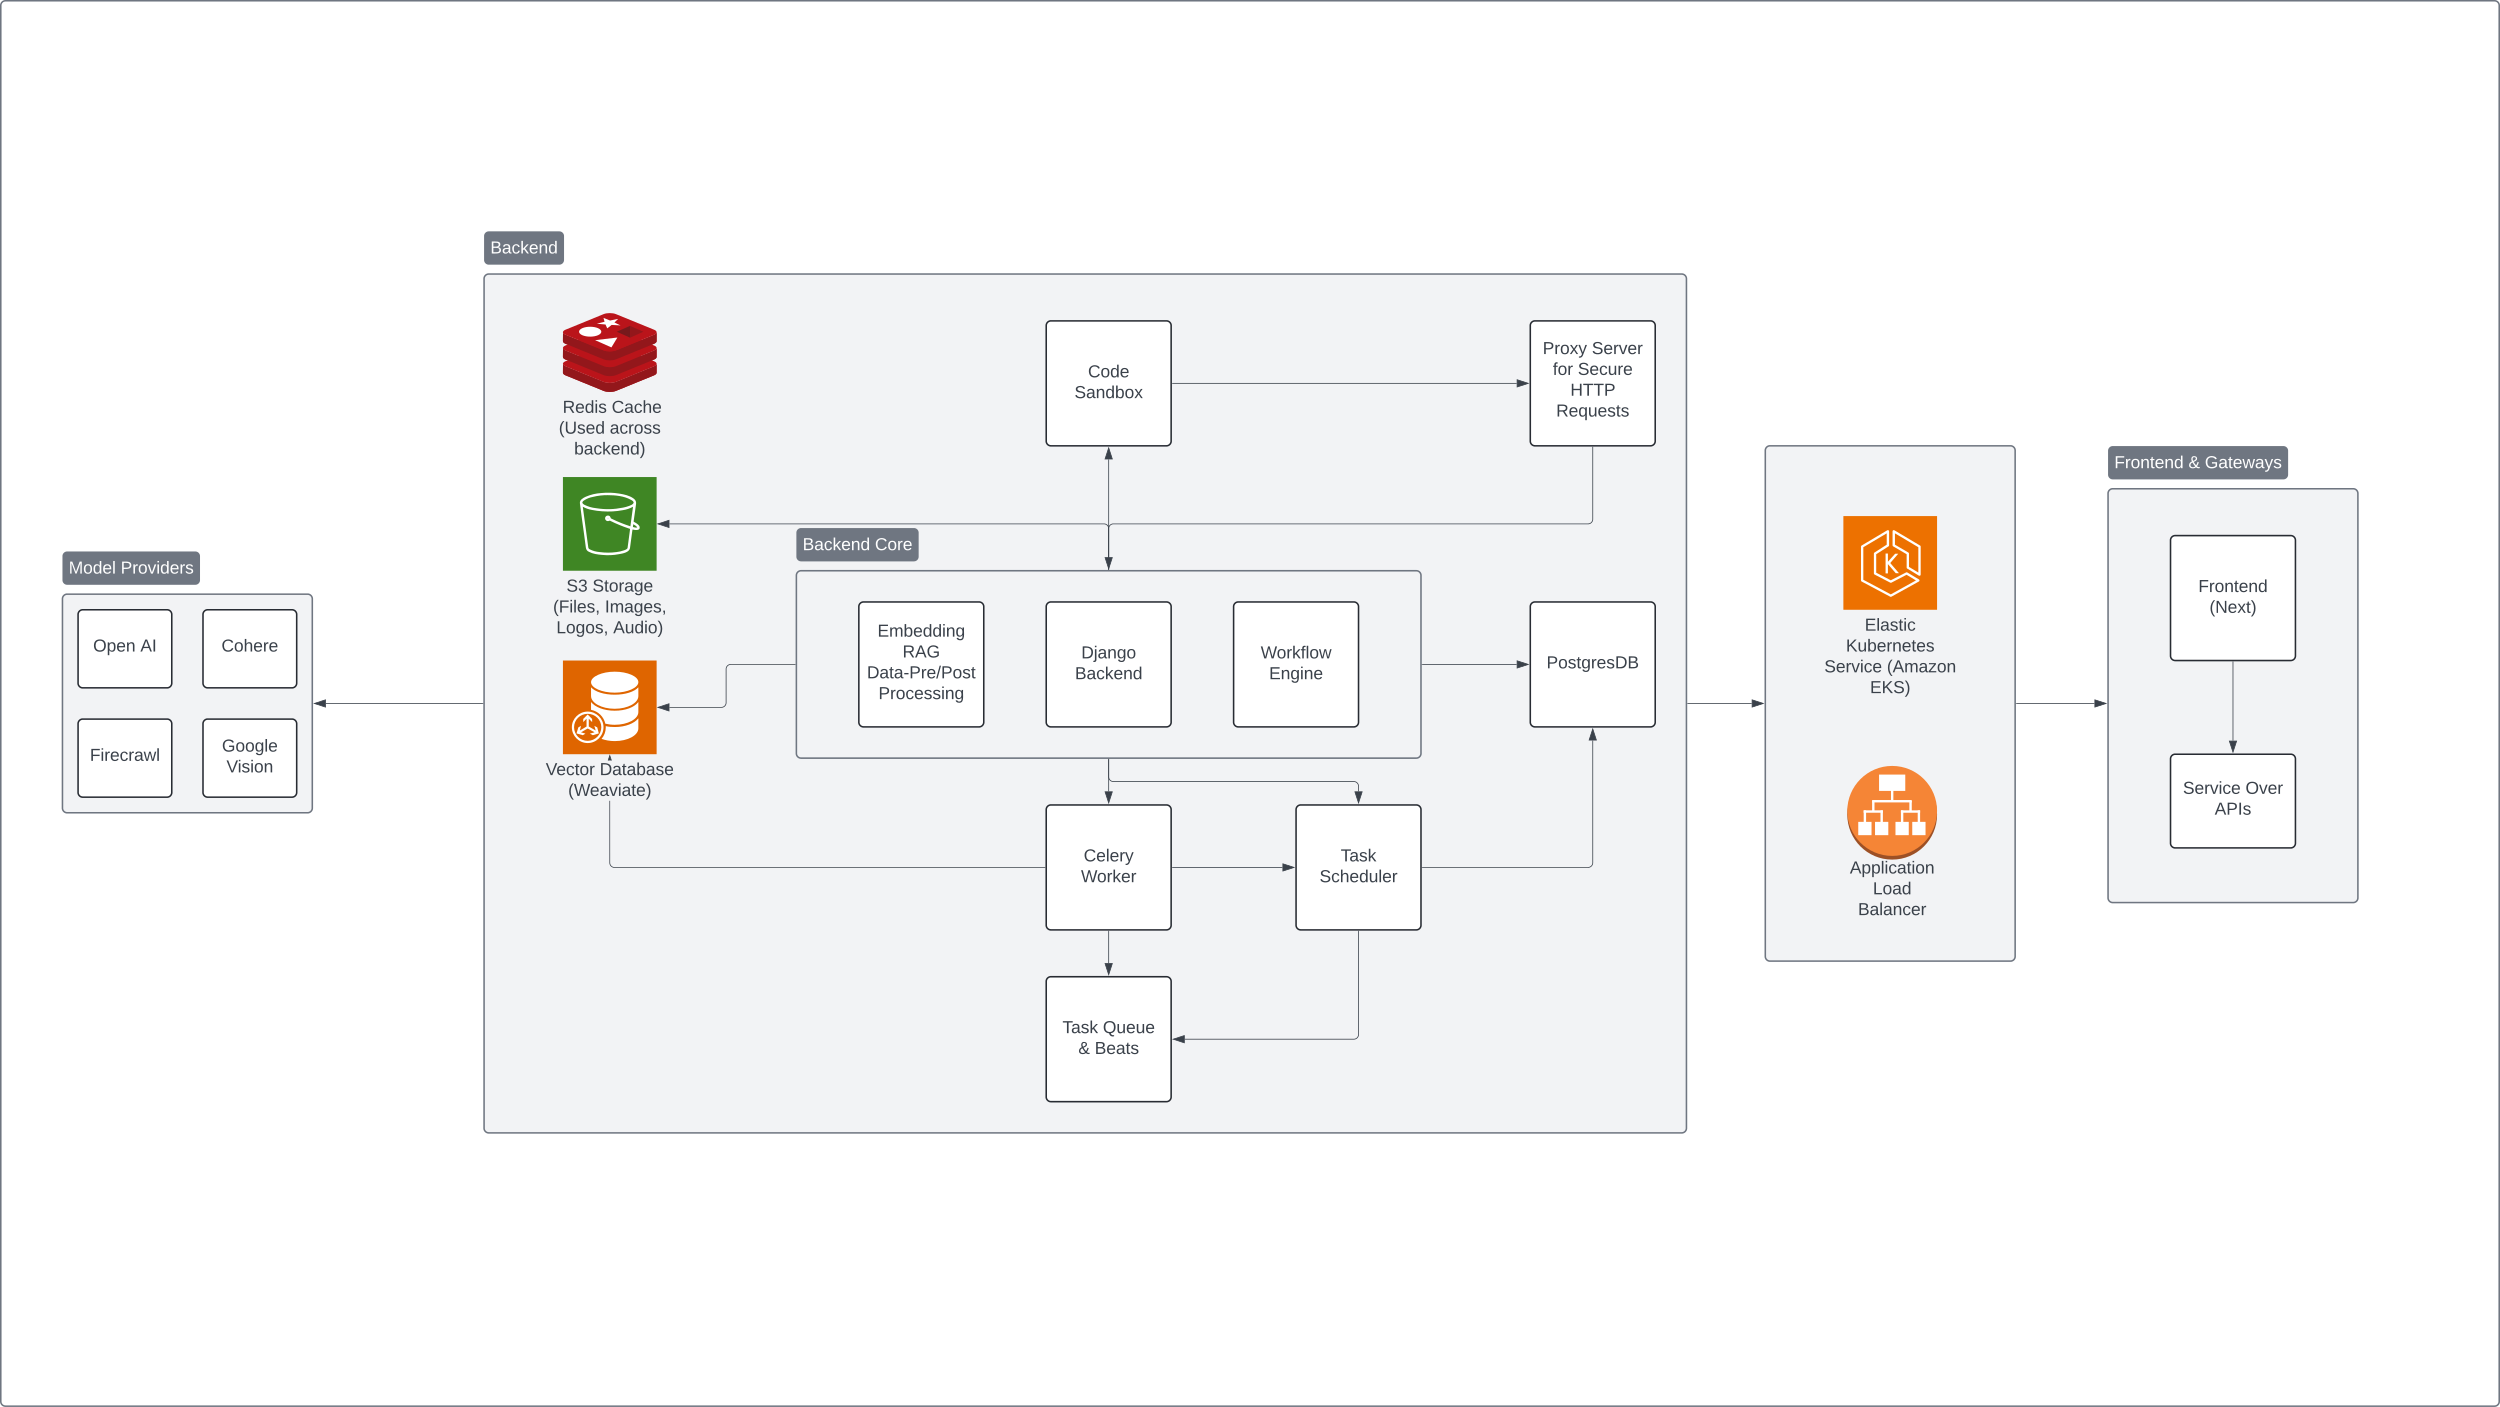 <svg xmlns="http://www.w3.org/2000/svg" xmlns:xlink="http://www.w3.org/1999/xlink" xmlns:lucid="lucid" width="3202" height="1802"><g transform="translate(1861 1536)" lucid:page-tab-id="0_0"><path d="M-1860-1529a6 6 0 0 1 6-6h3188a6 6 0 0 1 6 6V259a6 6 0 0 1-6 6h-3188a6 6 0 0 1-6-6z" stroke="#6f7681" stroke-width="2" fill-opacity="0"/><path d="M-1241-1179a6 6 0 0 1 6-6H293a6 6 0 0 1 6 6V-91a6 6 0 0 1-6 6h-1528a6 6 0 0 1-6-6z" stroke="#6f7681" stroke-width="2" fill="#f2f3f5"/><path d="M-1241-1233.67a6 6 0 0 1 6-6h90.42a6 6 0 0 1 6 6v30.67a6 6 0 0 1-6 6H-1235a6 6 0 0 1-6-6z" fill="#6f7681"/><use xlink:href="#a" transform="matrix(1,0,0,1,-1233,-1229.267) translate(0 17.944)"/><path d="M839-904a6 6 0 0 1 6-6h308a6 6 0 0 1 6 6v518a6 6 0 0 1-6 6H845a6 6 0 0 1-6-6z" stroke="#6f7681" stroke-width="2" fill="#f2f3f5"/><path d="M839-958.67a6 6 0 0 1 6-6h218.63a6 6 0 0 1 6 6V-928a6 6 0 0 1-6 6H845a6 6 0 0 1-6-6z" fill="#6f7681"/><use xlink:href="#b" transform="matrix(1,0,0,1,847,-954.267) translate(0 17.944)"/><use xlink:href="#c" transform="matrix(1,0,0,1,847,-954.267) translate(94.938 17.944)"/><use xlink:href="#d" transform="matrix(1,0,0,1,847,-954.267) translate(115.926 17.944)"/><path d="M-1781-769a6 6 0 0 1 6-6h308a6 6 0 0 1 6 6v268a6 6 0 0 1-6 6h-308a6 6 0 0 1-6-6z" stroke="#6f7681" stroke-width="2" fill="#f2f3f5"/><path d="M-1781-823.67a6 6 0 0 1 6-6h164.18a6 6 0 0 1 6 6V-793a6 6 0 0 1-6 6H-1775a6 6 0 0 1-6-6z" fill="#6f7681"/><use xlink:href="#e" transform="matrix(1,0,0,1,-1773,-819.267) translate(0 17.944)"/><use xlink:href="#f" transform="matrix(1,0,0,1,-1773,-819.267) translate(66.543 17.944)"/><path d="M-841-799a6 6 0 0 1 6-6h788a6 6 0 0 1 6 6v228a6 6 0 0 1-6 6h-788a6 6 0 0 1-6-6z" stroke="#6f7681" stroke-width="2" fill-opacity="0"/><path d="M-841-853.67a6 6 0 0 1 6-6h144.62a6 6 0 0 1 6 6V-823a6 6 0 0 1-6 6H-835a6 6 0 0 1-6-6z" fill="#6f7681"/><use xlink:href="#g" transform="matrix(1,0,0,1,-833,-849.267) translate(0 17.944)"/><use xlink:href="#h" transform="matrix(1,0,0,1,-833,-849.267) translate(92.593 17.944)"/><path d="M400-959a6 6 0 0 1 6-6h308a6 6 0 0 1 6 6v648a6 6 0 0 1-6 6H406a6 6 0 0 1-6-6z" stroke="#6f7681" stroke-width="2" fill="#f2f3f5"/><path d="M-521-759a6 6 0 0 1 6-6h148a6 6 0 0 1 6 6v148a6 6 0 0 1-6 6h-148a6 6 0 0 1-6-6z" stroke="#282c33" stroke-width="2" fill="#fff"/><use xlink:href="#i" transform="matrix(1,0,0,1,-509,-753) translate(32.877 60.278)"/><use xlink:href="#j" transform="matrix(1,0,0,1,-509,-753) translate(24.79 86.944)"/><path d="M-521-499a6 6 0 0 1 6-6h148a6 6 0 0 1 6 6v148a6 6 0 0 1-6 6h-148a6 6 0 0 1-6-6z" stroke="#282c33" stroke-width="2" fill="#fff"/><use xlink:href="#k" transform="matrix(1,0,0,1,-509,-493) translate(35.994 60.278)"/><use xlink:href="#l" transform="matrix(1,0,0,1,-509,-493) translate(32.506 86.944)"/><path d="M99-759a6 6 0 0 1 6-6h148a6 6 0 0 1 6 6v148a6 6 0 0 1-6 6H105a6 6 0 0 1-6-6z" stroke="#282c33" stroke-width="2" fill="#fff"/><use xlink:href="#m" transform="matrix(1,0,0,1,111,-753) translate(8.802 73.028)"/><path d="M-359.5-425h141.12" stroke="#3a414a" fill="none"/><path d="M-359.5-424.52h-.5v-.96h.5z" stroke="#3a414a" stroke-width=".05" fill="#3a414a"/><path d="M-203.62-425l-14.26 4.63v-9.26z" stroke="#3a414a" fill="#3a414a"/><path d="M-39.5-425H173a6 6 0 0 0 6-6v-156.62" stroke="#3a414a" fill="none"/><path d="M-39.5-424.52h-.5v-.96h.5z" stroke="#3a414a" stroke-width=".05" fill="#3a414a"/><path d="M179-602.38l4.63 14.26h-9.26z" stroke="#3a414a" fill="#3a414a"/><path d="M-441-343.5v41.12" stroke="#3a414a" fill="none"/><path d="M-440.52-343.5h-.96v-.5h.96z" stroke="#3a414a" stroke-width=".05" fill="#3a414a"/><path d="M-441-287.62l-4.63-14.26h9.26z" stroke="#3a414a" fill="#3a414a"/><path d="M-521-279a6 6 0 0 1 6-6h148a6 6 0 0 1 6 6v148a6 6 0 0 1-6 6h-148a6 6 0 0 1-6-6z" stroke="#282c33" stroke-width="2" fill="#fff"/><use xlink:href="#n" transform="matrix(1,0,0,1,-509,-273) translate(8.772 60.278)"/><use xlink:href="#o" transform="matrix(1,0,0,1,-509,-273) translate(60.562 60.278)"/><use xlink:href="#p" transform="matrix(1,0,0,1,-509,-273) translate(29.111 86.944)"/><use xlink:href="#q" transform="matrix(1,0,0,1,-509,-273) translate(50.099 86.944)"/><path d="M-521-1119a6 6 0 0 1 6-6h148a6 6 0 0 1 6 6v148a6 6 0 0 1-6 6h-148a6 6 0 0 1-6-6z" stroke="#282c33" stroke-width="2" fill="#fff"/><use xlink:href="#r" transform="matrix(1,0,0,1,-509,-1113) translate(41.488 60.278)"/><use xlink:href="#s" transform="matrix(1,0,0,1,-509,-1113) translate(24.173 86.944)"/><path d="M-359.5-1045H81.62" stroke="#3a414a" fill="none"/><path d="M-359.5-1044.53h-.5v-.94h.5z" stroke="#3a414a" stroke-width=".05" fill="#3a414a"/><path d="M96.38-1045l-14.26 4.63v-9.27z" stroke="#3a414a" fill="#3a414a"/><path d="M99-1119a6 6 0 0 1 6-6h148a6 6 0 0 1 6 6v148a6 6 0 0 1-6 6H105a6 6 0 0 1-6-6z" stroke="#282c33" stroke-width="2" fill="#fff"/><use xlink:href="#t" transform="matrix(1,0,0,1,111,-1113) translate(3.895 30.528)"/><use xlink:href="#u" transform="matrix(1,0,0,1,111,-1113) translate(66.796 30.528)"/><use xlink:href="#v" transform="matrix(1,0,0,1,111,-1113) translate(16.827 57.194)"/><use xlink:href="#w" transform="matrix(1,0,0,1,111,-1113) translate(48.864 57.194)"/><use xlink:href="#x" transform="matrix(1,0,0,1,111,-1113) translate(39.296 83.861)"/><use xlink:href="#y" transform="matrix(1,0,0,1,111,-1113) translate(21.117 110.528)"/><path d="M919-844a6 6 0 0 1 6-6h148a6 6 0 0 1 6 6v148a6 6 0 0 1-6 6H925a6 6 0 0 1-6-6z" stroke="#282c33" stroke-width="2" fill="#fff"/><use xlink:href="#z" transform="matrix(1,0,0,1,931,-838) translate(23.617 60.278)"/><use xlink:href="#A" transform="matrix(1,0,0,1,931,-838) translate(37.846 86.944)"/><path d="M-1242.5-635h-201.12" stroke="#3a414a" fill="none"/><path d="M-1242-634.52h-.5v-.96h.5z" stroke="#3a414a" stroke-width=".05" fill="#3a414a"/><path d="M-1458.38-635l14.26-4.63v9.26z" stroke="#3a414a" fill="#3a414a"/><path d="M-1761-749a6 6 0 0 1 6-6h108a6 6 0 0 1 6 6v88a6 6 0 0 1-6 6h-108a6 6 0 0 1-6-6z" stroke="#282c33" stroke-width="2" fill="#fff"/><use xlink:href="#B" transform="matrix(1,0,0,1,-1749,-743) translate(7.259 41.528)"/><use xlink:href="#C" transform="matrix(1,0,0,1,-1749,-743) translate(67.753 41.528)"/><path d="M-1601-749a6 6 0 0 1 6-6h108a6 6 0 0 1 6 6v88a6 6 0 0 1-6 6h-108a6 6 0 0 1-6-6z" stroke="#282c33" stroke-width="2" fill="#fff"/><use xlink:href="#D" transform="matrix(1,0,0,1,-1589,-743) translate(11.642 41.528)"/><path d="M-1761-609a6 6 0 0 1 6-6h108a6 6 0 0 1 6 6v88a6 6 0 0 1-6 6h-108a6 6 0 0 1-6-6z" stroke="#282c33" stroke-width="2" fill="#fff"/><use xlink:href="#E" transform="matrix(1,0,0,1,-1749,-603) translate(3.123 41.528)"/><path d="M-1601-609a6 6 0 0 1 6-6h108a6 6 0 0 1 6 6v88a6 6 0 0 1-6 6h-108a6 6 0 0 1-6-6z" stroke="#282c33" stroke-width="2" fill="#fff"/><use xlink:href="#F" transform="matrix(1,0,0,1,-1589,-603) translate(12.228 29.653)"/><use xlink:href="#G" transform="matrix(1,0,0,1,-1589,-603) translate(18.031 56.319)"/><path d="M999-688.5v101.12" stroke="#3a414a" fill="none"/><path d="M999.48-688.5h-.96v-.5h.96z" stroke="#3a414a" stroke-width=".05" fill="#3a414a"/><path d="M999-572.62l-4.63-14.26h9.26z" stroke="#3a414a" fill="#3a414a"/><path d="M919-564a6 6 0 0 1 6-6h148a6 6 0 0 1 6 6v108a6 6 0 0 1-6 6H925a6 6 0 0 1-6-6z" stroke="#282c33" stroke-width="2" fill="#fff"/><use xlink:href="#H" transform="matrix(1,0,0,1,931,-558) translate(3.895 38.778)"/><use xlink:href="#I" transform="matrix(1,0,0,1,931,-558) translate(84.019 38.778)"/><use xlink:href="#J" transform="matrix(1,0,0,1,931,-558) translate(44.543 65.444)"/><path d="M-39.5-685H81.62" stroke="#3a414a" fill="none"/><path d="M-39.5-684.52h-.5v-.96h.5z" stroke="#3a414a" stroke-width=".05" fill="#3a414a"/><path d="M96.38-685l-14.26 4.63v-9.26z" stroke="#3a414a" fill="#3a414a"/><path d="M-441-806.5v-141.12" stroke="#3a414a" fill="none"/><path d="M-440.52-806h-.96v-.5h.96z" stroke="#3a414a" stroke-width=".05" fill="#3a414a"/><path d="M-441-962.38l4.63 14.26h-9.26z" stroke="#3a414a" fill="#3a414a"/><path d="M-441-806.5V-859a6 6 0 0 0-6-6h-556.62" stroke="#3a414a" fill="none"/><path d="M-440.52-806h-.96v-.5h.96z" stroke="#3a414a" stroke-width=".05" fill="#3a414a"/><path d="M-1018.38-865l14.26-4.63v9.26z" stroke="#3a414a" fill="#3a414a"/><path d="M179-963.5v92.5a6 6 0 0 1-6 6h-608a6 6 0 0 0-6 6v36.62" stroke="#3a414a" fill="none"/><path d="M179.47-963.5h-.94v-.5h.94z" stroke="#3a414a" stroke-width=".05" fill="#3a414a"/><path d="M-441-807.62l-4.63-14.26h9.26z" stroke="#3a414a" fill="#3a414a"/><path d="M-441-563.5v41.12" stroke="#3a414a" fill="none"/><path d="M-440.52-563.5h-.96v-.5h.96z" stroke="#3a414a" stroke-width=".05" fill="#3a414a"/><path d="M-441-507.62l-4.63-14.26h9.26z" stroke="#3a414a" fill="#3a414a"/><path d="M-761-759a6 6 0 0 1 6-6h148a6 6 0 0 1 6 6v148a6 6 0 0 1-6 6h-148a6 6 0 0 1-6-6z" stroke="#282c33" stroke-width="2" fill="#fff"/><use xlink:href="#K" transform="matrix(1,0,0,1,-749,-753) translate(11.889 32.444)"/><use xlink:href="#L" transform="matrix(1,0,0,1,-749,-753) translate(43.957 59.111)"/><use xlink:href="#M" transform="matrix(1,0,0,1,-749,-753) translate(-1.66 85.778)"/><use xlink:href="#N" transform="matrix(1,0,0,1,-749,-753) translate(13.123 112.444)"/><path d="M-281-759a6 6 0 0 1 6-6h148a6 6 0 0 1 6 6v148a6 6 0 0 1-6 6h-148a6 6 0 0 1-6-6z" stroke="#282c33" stroke-width="2" fill="#fff"/><use xlink:href="#O" transform="matrix(1,0,0,1,-269,-753) translate(22.66 60.278)"/><use xlink:href="#P" transform="matrix(1,0,0,1,-269,-753) translate(33.463 86.944)"/><path d="M-201-499a6 6 0 0 1 6-6h148a6 6 0 0 1 6 6v148a6 6 0 0 1-6 6h-148a6 6 0 0 1-6-6z" stroke="#282c33" stroke-width="2" fill="#fff"/><use xlink:href="#Q" transform="matrix(1,0,0,1,-189,-493) translate(45.191 60.278)"/><use xlink:href="#R" transform="matrix(1,0,0,1,-189,-493) translate(18.062 86.944)"/><path d="M-441-563.5v22.5a6 6 0 0 0 6 6h308a6 6 0 0 1 6 6v6.62" stroke="#3a414a" fill="none"/><path d="M-440.52-563.5h-.96v-.5h.96z" stroke="#3a414a" stroke-width=".05" fill="#3a414a"/><path d="M-121-507.62l-4.64-14.26h9.28z" stroke="#3a414a" fill="#3a414a"/><path d="M-121-343.5V-211a6 6 0 0 1-6 6h-216.62" stroke="#3a414a" fill="none"/><path d="M-120.53-343.5h-.94v-.5h.94z" stroke="#3a414a" stroke-width=".05" fill="#3a414a"/><path d="M-358.38-205l14.26-4.63v9.26z" stroke="#3a414a" fill="#3a414a"/><path d="M500-875h120v120H500v-120z" stroke="#000" stroke-opacity="0" fill="#ed7100"/><path d="M570.26-826.75l-10.24 11.87 11.16 13h-4.13l-10.02-11.63v11.95h-2.98V-827h2.98v10.5l9.25-10.25h3.98zm25.76 24.1l-12-7.27v-17.1c0-.5-.3-1.02-.77-1.27l-17.2-10.07v-14.53l29.97 17.77v32.47zm2.22-34.6l-32.95-19.58c-.47-.25-1.08-.25-1.54 0-.46.26-.76.77-.76 1.37v17.94c0 .5.3 1.03.76 1.28l17.28 10.08v17.1c0 .6.23 1.02.7 1.27l14.97 9.07c.24.1.54.17.77.17.3 0 .54-.08.77-.17.45-.26.76-.77.76-1.28V-836c0-.6-.3-1.03-.76-1.28zm-37.54 62.53l-35.16-18.7v-41.7l29.97-17.78v14.53l-15.74 10.08c-.46.26-.7.78-.7 1.3v25.45c0 .6.32 1.1.78 1.37L560-789.76c.45.26.9.26 1.37.1l19.56-10.18 12 7.26-32.26 17.86zm36.08-19.14l-14.98-8.97c-.46-.26-1-.26-1.45 0l-19.65 10.08-18.65-9.74v-23.66l15.83-10.08c.38-.25.68-.77.68-1.28v-17.94c0-.6-.3-1.1-.76-1.37-.46-.25-1.07-.25-1.53 0l-32.95 19.57c-.45.25-.76.68-.76 1.28v43.4c0 .6.3 1.1.76 1.37l36.7 19.47c.23.1.45.17.68.17.23 0 .54-.1.77-.17l35.24-19.48c.46-.27.77-.78.77-1.3.08-.6-.23-1.02-.7-1.36z" stroke="#000" stroke-opacity="0" fill="#fff"/><use xlink:href="#S" transform="matrix(1,0,0,1,470,-746) translate(57.346 17.778)"/><use xlink:href="#T" transform="matrix(1,0,0,1,470,-746) translate(33.241 44.444)"/><use xlink:href="#U" transform="matrix(1,0,0,1,470,-746) translate(5.556 71.111)"/><use xlink:href="#V" transform="matrix(1,0,0,1,470,-746) translate(85.679 71.111)"/><use xlink:href="#W" transform="matrix(1,0,0,1,470,-746) translate(64.105 97.778)"/><path d="M620-492.64c0 31.8-25.76 57.63-57.5 57.63S505-460.84 505-492.65c0-31.8 25.76-57.63 57.5-57.63s57.5 25.82 57.5 57.63z" fill="#9d5025"/><path d="M620-497.37c0 31.8-25.76 57.63-57.5 57.63S505-465.56 505-497.37c0-31.8 25.76-57.63 57.5-57.63s57.5 25.82 57.5 57.63z" fill="#f58536"/><path d="M579.27-543.92V-523H545.7v-20.92h33.57zM605.22-483.36v17.04h-17v-17.04h17zM583.73-483.36v17.04h-17v-17.04h17zM557.55-483.36v17.04h-17v-17.04h17zM536.05-483.36v17.04h-17v-17.04h17z" fill="#fff"/><path d="M526.02-498.1h3.06v16.7h-3.06v-16.7z" fill="#fff"/><path d="M526.02-498.1h24.57v3.05H526v-3.06z" fill="#fff"/><path d="M547.53-498.1h3.06v16.7h-3.07v-16.7zM573.7-498.1h3.06v16.7h-3.06v-16.7z" fill="#fff"/><path d="M573.7-498.1h24.56v3.05H573.7v-3.06z" fill="#fff"/><path d="M595.2-498.1h3.06v16.7h-3.05v-16.7zM536.8-510.05h3.06v13.47h-3.06v-13.47zM560.96-526.08h3.06v16.28h-3.06v-16.28z" fill="#fff"/><path d="M536.8-511.33h50.77v3.06H536.8v-3.06z" fill="#fff"/><path d="M584.5-510.05h3.07v13.47h-3.06v-13.47z" fill="#fff"/><use xlink:href="#X" transform="matrix(1,0,0,1,505,-435) translate(3.272 17.778)"/><use xlink:href="#Y" transform="matrix(1,0,0,1,505,-435) translate(32.809 44.444)"/><use xlink:href="#Z" transform="matrix(1,0,0,1,505,-435) translate(13.735 71.111)"/><path d="M721.5-635h100.12" stroke="#3a414a" fill="none"/><path d="M721.5-634.52h-.5v-.96h.5z" stroke="#3a414a" stroke-width=".05" fill="#3a414a"/><path d="M836.38-635l-14.26 4.63v-9.26z" stroke="#3a414a" fill="#3a414a"/><path d="M300.5-635h82.12" stroke="#3a414a" fill="none"/><path d="M300.5-634.52h-.5v-.96h.5z" stroke="#3a414a" stroke-width=".05" fill="#3a414a"/><path d="M397.38-635l-14.26 4.63v-9.26z" stroke="#3a414a" fill="#3a414a"/><path d="M-1140-1058.85c-.12 1.28.96 2.57 3.24 3.56l48.84 19.94c4.32 1.8 11.52 1.8 15.84 0l48.84-19.93c2.28-.98 3.36-2.27 3.24-3.55v-11.43c.12 1.24-.96 2.53-3.24 3.48l-48.84 19.94c-4.32 1.8-11.52 1.8-15.84 0l-48.84-19.94c-2.52-1.06-3.6-2.5-3.12-3.85l-.12 11.8z" stroke="#000" stroke-opacity="0" fill="#ba141a"/><path d="M-1023.24-1073.3c4.32 1.77 4.32 4.72 0 6.48l-48.84 20c-4.32 1.76-11.52 1.76-15.84 0l-48.84-20c-4.32-1.76-4.32-4.7 0-6.48l48.84-19.98c4.32-1.77 11.52-1.77 15.84 0l48.84 19.98z" stroke="#000" stroke-opacity="0" fill="#ba141a"/><path d="M-1140-1079.04c-.12 1.28.96 2.56 3.24 3.55l48.84 19.95c4.32 1.8 11.52 1.8 15.84 0l48.84-19.94c2.28-.98 3.36-2.26 3.24-3.54v-11.44c.12 1.25-.96 2.53-3.24 3.48l-48.84 19.94c-4.32 1.8-11.52 1.8-15.84 0l-48.84-19.94c-2.52-1.06-3.6-2.5-3.12-3.84l-.12 11.8z" stroke="#000" stroke-opacity="0" fill="#ba141a"/><path d="M-1023.24-1093.5c4.32 1.77 4.32 4.72 0 6.5l-48.84 19.97c-4.32 1.77-11.52 1.77-15.84 0l-48.84-19.98c-4.32-1.78-4.32-4.73 0-6.5l48.84-19.98c4.32-1.77 11.52-1.77 15.84 0l48.84 20z" stroke="#000" stroke-opacity="0" fill="#ba141a"/><path d="M-1140-1099.24c-.12 1.28.96 2.57 3.24 3.56l48.84 19.93c4.32 1.8 11.52 1.8 15.84 0l48.84-19.93c2.28-1 3.36-2.28 3.24-3.56v-11.43c.12 1.24-.96 2.53-3.24 3.48l-48.84 19.94c-4.32 1.8-11.52 1.8-15.84 0l-48.84-19.93c-2.52-1.06-3.6-2.48-3.12-3.84l-.12 11.8z" stroke="#000" stroke-opacity="0" fill="#ba141a"/><path d="M-1140-1058.85c-.12 1.28.96 2.57 3.24 3.56l48.84 19.94c4.32 1.8 11.52 1.8 15.84 0l48.84-19.93c2.28-.98 3.36-2.27 3.24-3.55v-11.43c.12 1.24-.96 2.53-3.24 3.48l-48.84 19.94c-4.32 1.8-11.52 1.8-15.84 0l-48.84-19.94c-2.52-1.06-3.6-2.5-3.12-3.85l-.12 11.8z" stroke="#000" stroke-opacity="0" fill="#93171b"/><path d="M-1140-1079.04c-.12 1.28.96 2.56 3.24 3.55l48.84 19.95c4.32 1.8 11.52 1.8 15.84 0l48.84-19.94c2.28-.98 3.36-2.26 3.24-3.54v-11.44c.12 1.25-.96 2.53-3.24 3.48l-48.84 19.94c-4.32 1.8-11.52 1.8-15.84 0l-48.84-19.94c-2.52-1.06-3.6-2.5-3.12-3.84l-.12 11.8z" stroke="#000" stroke-opacity="0" fill="#93171b"/><path d="M-1140-1099.24c-.12 1.28.96 2.57 3.24 3.56l48.84 19.93c4.32 1.8 11.52 1.8 15.84 0l48.84-19.93c2.28-1 3.36-2.28 3.24-3.56v-11.43c.12 1.24-.96 2.53-3.24 3.48l-48.84 19.94c-4.32 1.8-11.52 1.8-15.84 0l-48.84-19.93c-2.52-1.06-3.6-2.48-3.12-3.84l-.12 11.8z" stroke="#000" stroke-opacity="0" fill="#93171b"/><path d="M-1023.24-1113.7c4.32 1.78 4.32 4.73 0 6.5l-48.84 19.98c-4.32 1.77-11.52 1.77-15.84 0l-48.84-20c-4.32-1.75-4.32-4.7 0-6.47l48.84-19.97c4.32-1.77 11.52-1.77 15.84 0l48.84 19.98z" stroke="#000" stroke-opacity="0" fill="#ba141a"/><path d="M-1095-1106.68c-5.6 2.47-14.6 2.47-20.2 0-5.54-2.48-5.54-6.48 0-8.97 5.6-2.46 14.6-2.46 20.2 0 5.54 2.5 5.54 6.5 0 8.97zM-1098.8-1100.32l28.55-3.4-7.65 12.68-20.9-9.28z" stroke="#000" stroke-opacity="0" fill="#fff"/><path d="M-1054.06-1103.5l-17.07-7.6 17.07-7.58v15.17z" stroke="#000" stroke-opacity="0" fill="#76191c"/><path d="M-1085.47-1120.37l-11.16-1 9.92-2.5-1.32-5 8.4 3.4 10.34-2.1-4.73 4.6 7.7 3.73-11.32-.58-5.6 4.4-2.25-4.95z" stroke="#000" stroke-opacity="0" fill="#fff"/><path d="M-1036.98-1111.1l-17.08-7.58v15.17l17.08-7.6z" fill="#93171b"/><g><use xlink:href="#aa" transform="matrix(1,0,0,1,-1170,-1025) translate(23.426 17.778)"/><use xlink:href="#ab" transform="matrix(1,0,0,1,-1170,-1025) translate(29.599 17.778)"/><use xlink:href="#ac" transform="matrix(1,0,0,1,-1170,-1025) translate(92.438 17.778)"/><use xlink:href="#ad" transform="matrix(1,0,0,1,-1170,-1025) translate(24.66 44.444)"/><use xlink:href="#ae" transform="matrix(1,0,0,1,-1170,-1025) translate(89.969 44.444)"/><use xlink:href="#af" transform="matrix(1,0,0,1,-1170,-1025) translate(44.352 71.111)"/></g><path d="M-1140-925h120v120h-120v-120z" stroke="#fff" stroke-opacity="0" stroke-width="2" fill="#3f8624"/><path d="M-1041.7-860.94c-.47-2.48-3.3-4.25-5.3-5.53-.62-.4-2.3-1.04-2.45-1.6 0-.4 0-.8.15-1.2l1.6-11.46 1.4-10.17c.37-3.05-1.1-5.13-3.62-6.9-5.13-3.6-11.88-5.04-17.94-6-7.97-1.28-14.95-1.52-23-.72-7.28.48-13.34 1.92-20.08 4.8-3.38 1.6-7.9 4.1-7.3 8.42 1.55 12.97 3.46 25.95 5.23 38.93.75 5.93 1.6 11.86 2.36 17.8.3 2.47 1.7 4.4 4 5.35 4.9 2.65 11.03 3.45 16.63 3.93 7.73.73 14.32.5 22-.95 4.6-.8 13.18-2.25 13.94-8 .92-7.14 1.92-14.27 2.84-21.4l.38-2.17c2.6.65 10.05 2 9.13-3.12zm-40.65-40.86c9.66 0 20.63 1.12 29.2 5.85 1.4.72 4.46 2.32 3.54 4.33-.93 1.92-3.84 2.88-5.6 3.6-2.6.96-5 1.6-7.75 2.16-11.96 2.4-22.54 2.65-34.65.73-5.45-.57-9.97-1.93-14.88-4.33-1.15-.72-3.06-1.84-2.53-3.45.38-.9 1-1.53 1.83-2 3.76-2.4 7.2-3.85 11.58-4.65 6.6-1.6 12.43-2.33 19.25-2.25zm25.15 67.46c-.3 1.84-3.37 2.8-4.83 3.28-3.22 1.12-6.06 1.76-9.43 2.16-7.44.97-13.88.97-21.4 0-4.67-.4-8.58-1.44-12.8-3.52-1.14-.48-1.83-1.52-1.9-2.73-1.62-12.73-3.38-25.4-5.15-38.05l-1.85-13.78c3.84 2.1 7.36 3.37 11.66 4.1 4.68.95 8.6 1.43 13.35 1.75 9.2.64 17.1.24 26.22-1.44 4.83-.72 8.8-2.08 13.1-4.4l-3.37 25.07c-8.58-2.8-15.64-5.6-23.7-9.54-.37-.16-.68-.32-.98-.48-.46-.32-.3-.16-.54-.64-.38-.96-.46-1.6-1.3-2.4-.77-.56-1.6-.8-2.53-.72-2 .08-3.53 1.84-3.38 3.84.16 1.93 1.92 3.45 3.9 3.3.55-.1 1-.25 1.62-.5.6-.15.6-.15 1.22.17 8.2 4 15.33 6.97 24 9.85 1.22.4 1.22 0 1.22 1.04-.07.8-.15 1.53-.3 2.33l-1 7.6zm-24.7-37.9c0 .48-.6.4-.75.16-.23-.32.76-.72.76-.16zm31.53 11.22l.45-3.53c1.62.96 4.3 2.33 5.07 4.1-1.62.63-4.07-.17-5.53-.57z" stroke="#fff" stroke-opacity="0" stroke-width="2" fill="#fff"/><g><use xlink:href="#ag" transform="matrix(1,0,0,1,-1170,-796) translate(34.475 17.778)"/><use xlink:href="#ah" transform="matrix(1,0,0,1,-1170,-796) translate(67.809 17.778)"/><use xlink:href="#ai" transform="matrix(1,0,0,1,-1170,-796) translate(17.315 44.444)"/><use xlink:href="#aj" transform="matrix(1,0,0,1,-1170,-796) translate(83.735 44.444)"/><use xlink:href="#ak" transform="matrix(1,0,0,1,-1170,-796) translate(21.543 71.111)"/><use xlink:href="#al" transform="matrix(1,0,0,1,-1170,-796) translate(94.383 71.111)"/></g><path d="M-1140-690h120v120h-120v-120z" stroke="#000" stroke-opacity="0" stroke-width="3.57" fill="#df6500"/><path d="M-1108.3-621.74c9.7 0 17.44 7.7 17.44 17.14 0 9.43-7.74 17.46-17.44 17.46-9.7 0-17.44-7.7-17.44-17.46 0-9.44 7.75-17.14 17.44-17.14m0-2.86c-11.15 0-20.28 9.15-20.28 20 0 11.17 9.13 20.32 20.28 20.32 11.16 0 20.28-9.15 20.28-20.32 0-10.85-9.12-20-20.28-20zM-1043.4-662.28c0 7.15-14 13.44-30.3 13.44s-30.3-6-30.3-13.44c0-7.15 14-13.44 30.3-13.44s30.3 6 30.3 13.44zM-1043.4-615.96v12.86c0 8.86-13.44 16.3-30.28 16.3-6.32 0-12.02-1.14-16.88-2.86 3.44-4 5.42-9.15 5.42-14.58v-1.72c3.73.88 7.46 1.14 11.75 1.14 13.4 0 24.86-4.58 30-11.14z" stroke="#000" stroke-opacity="0" stroke-width="3.57" fill="#fff"/><path d="M-1043.4-655.68v11.16c0 8.87-13.45 16.32-30.3 16.32s-30.3-7.45-30.3-16.32v-11.16c5.15 5.72 16.6 9.45 30.3 9.45s25.15-3.73 30.3-9.45z" stroke="#000" stroke-opacity="0" stroke-width="3.57" fill="#fff"/><path d="M-1043.4-636.84v12.86c0 8.86-13.45 16.3-30.3 16.3-4.3 0-8.3-.58-12-1.43-2-8.87-9.15-16.02-18.3-17.74v-10c5.15 6.56 16.6 11.14 30.3 11.14s25.15-4.3 30.3-11.14zM-1096.04-604.33l-3.7-2.02 1.7 6-8.85-5.12v-10l4.3 4.3v-4l-5.72-5.7-5.7 5.7v4l4.27-4.3v10l-8.57 5.12 1.43-6-3.4 2.02-2.3 7.7 8 2.27 3.42-2-5.7-1.7 8.56-4.87 8.85 4.86-6 1.72 3.72 2 7.7-2.3-2-7.68z" stroke="#000" stroke-opacity="0" stroke-width="3.57" fill="#fff"/><g><use xlink:href="#am" transform="matrix(1,0,0,1,-1170,-561) translate(7.963 17.778)"/><use xlink:href="#an" transform="matrix(1,0,0,1,-1170,-561) translate(77.037 17.778)"/><use xlink:href="#ao" transform="matrix(1,0,0,1,-1170,-561) translate(36.636 44.444)"/></g><path d="M-842.5-685H-925a6 6 0 0 0-6 6v43a6 6 0 0 1-6 6h-66.62" stroke="#3a414a" fill="none"/><path d="M-842-684.52h-.5v-.96h.5z" stroke="#3a414a" stroke-width=".05" fill="#3a414a"/><path d="M-1018.38-630l14.26-4.63v9.26z" stroke="#3a414a" fill="#3a414a"/><path d="M-1079.53-431.02l.07.88.2.85.34.8.45.75.56.66.65.57.74.45.8.33.84.2.88.07h551.48v.96h-551.52l-1-.08-.98-.24-.94-.4-.87-.52-.78-.66-.66-.77-.53-.86-.4-.94-.23-1-.07-.98v-79.35h.94z" stroke="#3a414a" stroke-width=".05" fill="#3a414a"/><path d="M-522-424.52h-.5v-.96h.5z" fill="#3a414a"/><path stroke="#3a414a" stroke-width=".05" fill="#3a414a"/><path d="M-1077.93-562h-4.14l2.07-6.38z" fill="#3a414a"/><path d="M-1077.43-562h-1l-1.57-4.85-1.57 4.85h-1l2.57-7.92z" stroke="#3a414a" stroke-width=".05" fill="#3a414a"/><defs><path fill="#fff" d="M160-131c35 5 61 23 61 61C221 17 115-2 30 0v-248c76 3 177-17 177 60 0 33-19 50-47 57zm-97-11c50-1 110 9 110-42 0-47-63-36-110-37v79zm0 115c55-2 124 14 124-45 0-56-70-42-124-44v89" id="ap"/><path fill="#fff" d="M141-36C126-15 110 5 73 4 37 3 15-17 15-53c-1-64 63-63 125-63 3-35-9-54-41-54-24 1-41 7-42 31l-33-3c5-37 33-52 76-52 45 0 72 20 72 64v82c-1 20 7 32 28 27v20c-31 9-61-2-59-35zM48-53c0 20 12 33 32 33 41-3 63-29 60-74-43 2-92-5-92 41" id="aq"/><path fill="#fff" d="M96-169c-40 0-48 33-48 73s9 75 48 75c24 0 41-14 43-38l32 2c-6 37-31 61-74 61-59 0-76-41-82-99-10-93 101-131 147-64 4 7 5 14 7 22l-32 3c-4-21-16-35-41-35" id="ar"/><path fill="#fff" d="M143 0L79-87 56-68V0H24v-261h32v163l83-92h37l-77 82L181 0h-38" id="as"/><path fill="#fff" d="M100-194c63 0 86 42 84 106H49c0 40 14 67 53 68 26 1 43-12 49-29l28 8c-11 28-37 45-77 45C44 4 14-33 15-96c1-61 26-98 85-98zm52 81c6-60-76-77-97-28-3 7-6 17-6 28h103" id="at"/><path fill="#fff" d="M117-194c89-4 53 116 60 194h-32v-121c0-31-8-49-39-48C34-167 62-67 57 0H25l-1-190h30c1 10-1 24 2 32 11-22 29-35 61-36" id="au"/><path fill="#fff" d="M85-194c31 0 48 13 60 33l-1-100h32l1 261h-30c-2-10 0-23-3-31C134-8 116 4 85 4 32 4 16-35 15-94c0-66 23-100 70-100zm9 24c-40 0-46 34-46 75 0 40 6 74 45 74 42 0 51-32 51-76 0-42-9-74-50-73" id="av"/><g id="a"><use transform="matrix(0.062,0,0,0.062,0,0)" xlink:href="#ap"/><use transform="matrix(0.062,0,0,0.062,14.815,0)" xlink:href="#aq"/><use transform="matrix(0.062,0,0,0.062,27.16,0)" xlink:href="#ar"/><use transform="matrix(0.062,0,0,0.062,38.272,0)" xlink:href="#as"/><use transform="matrix(0.062,0,0,0.062,49.383,0)" xlink:href="#at"/><use transform="matrix(0.062,0,0,0.062,61.728,0)" xlink:href="#au"/><use transform="matrix(0.062,0,0,0.062,74.074,0)" xlink:href="#av"/></g><path fill="#fff" d="M63-220v92h138v28H63V0H30v-248h175v28H63" id="aw"/><path fill="#fff" d="M114-163C36-179 61-72 57 0H25l-1-190h30c1 12-1 29 2 39 6-27 23-49 58-41v29" id="ax"/><path fill="#fff" d="M100-194c62-1 85 37 85 99 1 63-27 99-86 99S16-35 15-95c0-66 28-99 85-99zM99-20c44 1 53-31 53-75 0-43-8-75-51-75s-53 32-53 75 10 74 51 75" id="ay"/><path fill="#fff" d="M59-47c-2 24 18 29 38 22v24C64 9 27 4 27-40v-127H5v-23h24l9-43h21v43h35v23H59v120" id="az"/><g id="b"><use transform="matrix(0.062,0,0,0.062,0,0)" xlink:href="#aw"/><use transform="matrix(0.062,0,0,0.062,13.519,0)" xlink:href="#ax"/><use transform="matrix(0.062,0,0,0.062,20.864,0)" xlink:href="#ay"/><use transform="matrix(0.062,0,0,0.062,33.21,0)" xlink:href="#au"/><use transform="matrix(0.062,0,0,0.062,45.556,0)" xlink:href="#az"/><use transform="matrix(0.062,0,0,0.062,51.728,0)" xlink:href="#at"/><use transform="matrix(0.062,0,0,0.062,64.074,0)" xlink:href="#au"/><use transform="matrix(0.062,0,0,0.062,76.42,0)" xlink:href="#av"/></g><path fill="#fff" d="M234-2c-28 10-62 0-77-18C117 19 8 12 13-65c3-43 29-61 60-76-25-40-17-114 47-108 35 3 59 15 59 50 0 44-40 53-71 69 14 26 32 50 51 72 14-21 24-43 30-72l26 8c-9 33-21 57-38 82 13 13 33 22 57 15v23zM97-151c25-10 52-18 56-48-1-18-13-29-33-29-42 0-39 50-23 77zM42-66c-3 51 71 58 98 28-20-24-41-51-56-80-23 10-40 24-42 52" id="aA"/><use transform="matrix(0.062,0,0,0.062,0,0)" xlink:href="#aA" id="c"/><path fill="#fff" d="M143 4C61 4 22-44 18-125c-5-107 100-154 193-111 17 8 29 25 37 43l-32 9c-13-25-37-40-76-40-61 0-88 39-88 99 0 61 29 100 91 101 35 0 62-11 79-27v-45h-74v-28h105v86C228-13 192 4 143 4" id="aB"/><path fill="#fff" d="M206 0h-36l-40-164L89 0H53L-1-190h32L70-26l43-164h34l41 164 42-164h31" id="aC"/><path fill="#fff" d="M179-190L93 31C79 59 56 82 12 73V49c39 6 53-20 64-50L1-190h34L92-34l54-156h33" id="aD"/><path fill="#fff" d="M135-143c-3-34-86-38-87 0 15 53 115 12 119 90S17 21 10-45l28-5c4 36 97 45 98 0-10-56-113-15-118-90-4-57 82-63 122-42 12 7 21 19 24 35" id="aE"/><g id="d"><use transform="matrix(0.062,0,0,0.062,0,0)" xlink:href="#aB"/><use transform="matrix(0.062,0,0,0.062,17.284,0)" xlink:href="#aq"/><use transform="matrix(0.062,0,0,0.062,29.63,0)" xlink:href="#az"/><use transform="matrix(0.062,0,0,0.062,35.802,0)" xlink:href="#at"/><use transform="matrix(0.062,0,0,0.062,48.148,0)" xlink:href="#aC"/><use transform="matrix(0.062,0,0,0.062,64.136,0)" xlink:href="#aq"/><use transform="matrix(0.062,0,0,0.062,76.481,0)" xlink:href="#aD"/><use transform="matrix(0.062,0,0,0.062,87.593,0)" xlink:href="#aE"/></g><path fill="#fff" d="M240 0l2-218c-23 76-54 145-80 218h-23L58-218 59 0H30v-248h44l77 211c21-75 51-140 76-211h43V0h-30" id="aF"/><path fill="#fff" d="M24 0v-261h32V0H24" id="aG"/><g id="e"><use transform="matrix(0.062,0,0,0.062,0,0)" xlink:href="#aF"/><use transform="matrix(0.062,0,0,0.062,18.457,0)" xlink:href="#ay"/><use transform="matrix(0.062,0,0,0.062,30.802,0)" xlink:href="#av"/><use transform="matrix(0.062,0,0,0.062,43.148,0)" xlink:href="#at"/><use transform="matrix(0.062,0,0,0.062,55.494,0)" xlink:href="#aG"/></g><path fill="#fff" d="M30-248c87 1 191-15 191 75 0 78-77 80-158 76V0H30v-248zm33 125c57 0 124 11 124-50 0-59-68-47-124-48v98" id="aH"/><path fill="#fff" d="M108 0H70L1-190h34L89-25l56-165h34" id="aI"/><path fill="#fff" d="M24-231v-30h32v30H24zM24 0v-190h32V0H24" id="aJ"/><g id="f"><use transform="matrix(0.062,0,0,0.062,0,0)" xlink:href="#aH"/><use transform="matrix(0.062,0,0,0.062,14.815,0)" xlink:href="#ax"/><use transform="matrix(0.062,0,0,0.062,22.16,0)" xlink:href="#ay"/><use transform="matrix(0.062,0,0,0.062,34.506,0)" xlink:href="#aI"/><use transform="matrix(0.062,0,0,0.062,45.617,0)" xlink:href="#aJ"/><use transform="matrix(0.062,0,0,0.062,50.494,0)" xlink:href="#av"/><use transform="matrix(0.062,0,0,0.062,62.84,0)" xlink:href="#at"/><use transform="matrix(0.062,0,0,0.062,75.185,0)" xlink:href="#ax"/><use transform="matrix(0.062,0,0,0.062,82.531,0)" xlink:href="#aE"/></g><g id="g"><use transform="matrix(0.062,0,0,0.062,0,0)" xlink:href="#ap"/><use transform="matrix(0.062,0,0,0.062,14.815,0)" xlink:href="#aq"/><use transform="matrix(0.062,0,0,0.062,27.16,0)" xlink:href="#ar"/><use transform="matrix(0.062,0,0,0.062,38.272,0)" xlink:href="#as"/><use transform="matrix(0.062,0,0,0.062,49.383,0)" xlink:href="#at"/><use transform="matrix(0.062,0,0,0.062,61.728,0)" xlink:href="#au"/><use transform="matrix(0.062,0,0,0.062,74.074,0)" xlink:href="#av"/></g><path fill="#fff" d="M212-179c-10-28-35-45-73-45-59 0-87 40-87 99 0 60 29 101 89 101 43 0 62-24 78-52l27 14C228-24 195 4 139 4 59 4 22-46 18-125c-6-104 99-153 187-111 19 9 31 26 39 46" id="aK"/><g id="h"><use transform="matrix(0.062,0,0,0.062,0,0)" xlink:href="#aK"/><use transform="matrix(0.062,0,0,0.062,15.988,0)" xlink:href="#ay"/><use transform="matrix(0.062,0,0,0.062,28.333,0)" xlink:href="#ax"/><use transform="matrix(0.062,0,0,0.062,35.679,0)" xlink:href="#at"/></g><path fill="#3a414a" d="M30-248c118-7 216 8 213 122C240-48 200 0 122 0H30v-248zM63-27c89 8 146-16 146-99s-60-101-146-95v194" id="aL"/><path fill="#3a414a" d="M24-231v-30h32v30H24zM-9 49c24 4 33-6 33-30v-209h32V24c2 40-23 58-65 49V49" id="aM"/><path fill="#3a414a" d="M141-36C126-15 110 5 73 4 37 3 15-17 15-53c-1-64 63-63 125-63 3-35-9-54-41-54-24 1-41 7-42 31l-33-3c5-37 33-52 76-52 45 0 72 20 72 64v82c-1 20 7 32 28 27v20c-31 9-61-2-59-35zM48-53c0 20 12 33 32 33 41-3 63-29 60-74-43 2-92-5-92 41" id="aN"/><path fill="#3a414a" d="M117-194c89-4 53 116 60 194h-32v-121c0-31-8-49-39-48C34-167 62-67 57 0H25l-1-190h30c1 10-1 24 2 32 11-22 29-35 61-36" id="aO"/><path fill="#3a414a" d="M177-190C167-65 218 103 67 71c-23-6-38-20-44-43l32-5c15 47 100 32 89-28v-30C133-14 115 1 83 1 29 1 15-40 15-95c0-56 16-97 71-98 29-1 48 16 59 35 1-10 0-23 2-32h30zM94-22c36 0 50-32 50-73 0-42-14-75-50-75-39 0-46 34-46 75s6 73 46 73" id="aP"/><path fill="#3a414a" d="M100-194c62-1 85 37 85 99 1 63-27 99-86 99S16-35 15-95c0-66 28-99 85-99zM99-20c44 1 53-31 53-75 0-43-8-75-51-75s-53 32-53 75 10 74 51 75" id="aQ"/><g id="i"><use transform="matrix(0.062,0,0,0.062,0,0)" xlink:href="#aL"/><use transform="matrix(0.062,0,0,0.062,15.988,0)" xlink:href="#aM"/><use transform="matrix(0.062,0,0,0.062,20.864,0)" xlink:href="#aN"/><use transform="matrix(0.062,0,0,0.062,33.21,0)" xlink:href="#aO"/><use transform="matrix(0.062,0,0,0.062,45.556,0)" xlink:href="#aP"/><use transform="matrix(0.062,0,0,0.062,57.901,0)" xlink:href="#aQ"/></g><path fill="#3a414a" d="M160-131c35 5 61 23 61 61C221 17 115-2 30 0v-248c76 3 177-17 177 60 0 33-19 50-47 57zm-97-11c50-1 110 9 110-42 0-47-63-36-110-37v79zm0 115c55-2 124 14 124-45 0-56-70-42-124-44v89" id="aR"/><path fill="#3a414a" d="M96-169c-40 0-48 33-48 73s9 75 48 75c24 0 41-14 43-38l32 2c-6 37-31 61-74 61-59 0-76-41-82-99-10-93 101-131 147-64 4 7 5 14 7 22l-32 3c-4-21-16-35-41-35" id="aS"/><path fill="#3a414a" d="M143 0L79-87 56-68V0H24v-261h32v163l83-92h37l-77 82L181 0h-38" id="aT"/><path fill="#3a414a" d="M100-194c63 0 86 42 84 106H49c0 40 14 67 53 68 26 1 43-12 49-29l28 8c-11 28-37 45-77 45C44 4 14-33 15-96c1-61 26-98 85-98zm52 81c6-60-76-77-97-28-3 7-6 17-6 28h103" id="aU"/><path fill="#3a414a" d="M85-194c31 0 48 13 60 33l-1-100h32l1 261h-30c-2-10 0-23-3-31C134-8 116 4 85 4 32 4 16-35 15-94c0-66 23-100 70-100zm9 24c-40 0-46 34-46 75 0 40 6 74 45 74 42 0 51-32 51-76 0-42-9-74-50-73" id="aV"/><g id="j"><use transform="matrix(0.062,0,0,0.062,0,0)" xlink:href="#aR"/><use transform="matrix(0.062,0,0,0.062,14.815,0)" xlink:href="#aN"/><use transform="matrix(0.062,0,0,0.062,27.16,0)" xlink:href="#aS"/><use transform="matrix(0.062,0,0,0.062,38.272,0)" xlink:href="#aT"/><use transform="matrix(0.062,0,0,0.062,49.383,0)" xlink:href="#aU"/><use transform="matrix(0.062,0,0,0.062,61.728,0)" xlink:href="#aO"/><use transform="matrix(0.062,0,0,0.062,74.074,0)" xlink:href="#aV"/></g><path fill="#3a414a" d="M212-179c-10-28-35-45-73-45-59 0-87 40-87 99 0 60 29 101 89 101 43 0 62-24 78-52l27 14C228-24 195 4 139 4 59 4 22-46 18-125c-6-104 99-153 187-111 19 9 31 26 39 46" id="aW"/><path fill="#3a414a" d="M24 0v-261h32V0H24" id="aX"/><path fill="#3a414a" d="M114-163C36-179 61-72 57 0H25l-1-190h30c1 12-1 29 2 39 6-27 23-49 58-41v29" id="aY"/><path fill="#3a414a" d="M179-190L93 31C79 59 56 82 12 73V49c39 6 53-20 64-50L1-190h34L92-34l54-156h33" id="aZ"/><g id="k"><use transform="matrix(0.062,0,0,0.062,0,0)" xlink:href="#aW"/><use transform="matrix(0.062,0,0,0.062,15.988,0)" xlink:href="#aU"/><use transform="matrix(0.062,0,0,0.062,28.333,0)" xlink:href="#aX"/><use transform="matrix(0.062,0,0,0.062,33.21,0)" xlink:href="#aU"/><use transform="matrix(0.062,0,0,0.062,45.556,0)" xlink:href="#aY"/><use transform="matrix(0.062,0,0,0.062,52.901,0)" xlink:href="#aZ"/></g><path fill="#3a414a" d="M266 0h-40l-56-210L115 0H75L2-248h35L96-30l15-64 43-154h32l59 218 59-218h35" id="ba"/><g id="l"><use transform="matrix(0.062,0,0,0.062,0,0)" xlink:href="#ba"/><use transform="matrix(0.062,0,0,0.062,20.494,0)" xlink:href="#aQ"/><use transform="matrix(0.062,0,0,0.062,32.84,0)" xlink:href="#aY"/><use transform="matrix(0.062,0,0,0.062,40.185,0)" xlink:href="#aT"/><use transform="matrix(0.062,0,0,0.062,51.296,0)" xlink:href="#aU"/><use transform="matrix(0.062,0,0,0.062,63.642,0)" xlink:href="#aY"/></g><path fill="#3a414a" d="M30-248c87 1 191-15 191 75 0 78-77 80-158 76V0H30v-248zm33 125c57 0 124 11 124-50 0-59-68-47-124-48v98" id="bb"/><path fill="#3a414a" d="M135-143c-3-34-86-38-87 0 15 53 115 12 119 90S17 21 10-45l28-5c4 36 97 45 98 0-10-56-113-15-118-90-4-57 82-63 122-42 12 7 21 19 24 35" id="bc"/><path fill="#3a414a" d="M59-47c-2 24 18 29 38 22v24C64 9 27 4 27-40v-127H5v-23h24l9-43h21v43h35v23H59v120" id="bd"/><g id="m"><use transform="matrix(0.062,0,0,0.062,0,0)" xlink:href="#bb"/><use transform="matrix(0.062,0,0,0.062,14.815,0)" xlink:href="#aQ"/><use transform="matrix(0.062,0,0,0.062,27.16,0)" xlink:href="#bc"/><use transform="matrix(0.062,0,0,0.062,38.272,0)" xlink:href="#bd"/><use transform="matrix(0.062,0,0,0.062,44.444,0)" xlink:href="#aP"/><use transform="matrix(0.062,0,0,0.062,56.79,0)" xlink:href="#aY"/><use transform="matrix(0.062,0,0,0.062,64.136,0)" xlink:href="#aU"/><use transform="matrix(0.062,0,0,0.062,76.481,0)" xlink:href="#bc"/><use transform="matrix(0.062,0,0,0.062,87.593,0)" xlink:href="#aL"/><use transform="matrix(0.062,0,0,0.062,103.58,0)" xlink:href="#aR"/></g><path fill="#3a414a" d="M127-220V0H93v-220H8v-28h204v28h-85" id="be"/><g id="n"><use transform="matrix(0.062,0,0,0.062,0,0)" xlink:href="#be"/><use transform="matrix(0.062,0,0,0.062,11.049,0)" xlink:href="#aN"/><use transform="matrix(0.062,0,0,0.062,23.395,0)" xlink:href="#bc"/><use transform="matrix(0.062,0,0,0.062,34.506,0)" xlink:href="#aT"/></g><path fill="#3a414a" d="M140-251c81 0 123 46 123 126C263-53 228-8 163 1c7 30 30 48 69 40v23c-55 16-95-15-103-61C56-3 17-48 17-125c0-80 42-126 123-126zm0 227c63 0 89-41 89-101s-29-99-89-99c-61 0-89 39-89 99S79-25 140-24" id="bf"/><path fill="#3a414a" d="M84 4C-5 8 30-112 23-190h32v120c0 31 7 50 39 49 72-2 45-101 50-169h31l1 190h-30c-1-10 1-25-2-33-11 22-28 36-60 37" id="bg"/><g id="o"><use transform="matrix(0.062,0,0,0.062,0,0)" xlink:href="#bf"/><use transform="matrix(0.062,0,0,0.062,17.284,0)" xlink:href="#bg"/><use transform="matrix(0.062,0,0,0.062,29.63,0)" xlink:href="#aU"/><use transform="matrix(0.062,0,0,0.062,41.975,0)" xlink:href="#bg"/><use transform="matrix(0.062,0,0,0.062,54.321,0)" xlink:href="#aU"/></g><path fill="#3a414a" d="M234-2c-28 10-62 0-77-18C117 19 8 12 13-65c3-43 29-61 60-76-25-40-17-114 47-108 35 3 59 15 59 50 0 44-40 53-71 69 14 26 32 50 51 72 14-21 24-43 30-72l26 8c-9 33-21 57-38 82 13 13 33 22 57 15v23zM97-151c25-10 52-18 56-48-1-18-13-29-33-29-42 0-39 50-23 77zM42-66c-3 51 71 58 98 28-20-24-41-51-56-80-23 10-40 24-42 52" id="bh"/><use transform="matrix(0.062,0,0,0.062,0,0)" xlink:href="#bh" id="p"/><g id="q"><use transform="matrix(0.062,0,0,0.062,0,0)" xlink:href="#aR"/><use transform="matrix(0.062,0,0,0.062,14.815,0)" xlink:href="#aU"/><use transform="matrix(0.062,0,0,0.062,27.16,0)" xlink:href="#aN"/><use transform="matrix(0.062,0,0,0.062,39.506,0)" xlink:href="#bd"/><use transform="matrix(0.062,0,0,0.062,45.679,0)" xlink:href="#bc"/></g><g id="r"><use transform="matrix(0.062,0,0,0.062,0,0)" xlink:href="#aW"/><use transform="matrix(0.062,0,0,0.062,15.988,0)" xlink:href="#aQ"/><use transform="matrix(0.062,0,0,0.062,28.333,0)" xlink:href="#aV"/><use transform="matrix(0.062,0,0,0.062,40.679,0)" xlink:href="#aU"/></g><path fill="#3a414a" d="M185-189c-5-48-123-54-124 2 14 75 158 14 163 119 3 78-121 87-175 55-17-10-28-26-33-46l33-7c5 56 141 63 141-1 0-78-155-14-162-118-5-82 145-84 179-34 5 7 8 16 11 25" id="bi"/><path fill="#3a414a" d="M115-194c53 0 69 39 70 98 0 66-23 100-70 100C84 3 66-7 56-30L54 0H23l1-261h32v101c10-23 28-34 59-34zm-8 174c40 0 45-34 45-75 0-40-5-75-45-74-42 0-51 32-51 76 0 43 10 73 51 73" id="bj"/><path fill="#3a414a" d="M141 0L90-78 38 0H4l68-98-65-92h35l48 74 47-74h35l-64 92 68 98h-35" id="bk"/><g id="s"><use transform="matrix(0.062,0,0,0.062,0,0)" xlink:href="#bi"/><use transform="matrix(0.062,0,0,0.062,14.815,0)" xlink:href="#aN"/><use transform="matrix(0.062,0,0,0.062,27.16,0)" xlink:href="#aO"/><use transform="matrix(0.062,0,0,0.062,39.506,0)" xlink:href="#aV"/><use transform="matrix(0.062,0,0,0.062,51.852,0)" xlink:href="#bj"/><use transform="matrix(0.062,0,0,0.062,64.198,0)" xlink:href="#aQ"/><use transform="matrix(0.062,0,0,0.062,76.543,0)" xlink:href="#bk"/></g><g id="t"><use transform="matrix(0.062,0,0,0.062,0,0)" xlink:href="#bb"/><use transform="matrix(0.062,0,0,0.062,14.815,0)" xlink:href="#aY"/><use transform="matrix(0.062,0,0,0.062,22.16,0)" xlink:href="#aQ"/><use transform="matrix(0.062,0,0,0.062,34.506,0)" xlink:href="#bk"/><use transform="matrix(0.062,0,0,0.062,45.617,0)" xlink:href="#aZ"/></g><path fill="#3a414a" d="M108 0H70L1-190h34L89-25l56-165h34" id="bl"/><g id="u"><use transform="matrix(0.062,0,0,0.062,0,0)" xlink:href="#bi"/><use transform="matrix(0.062,0,0,0.062,14.815,0)" xlink:href="#aU"/><use transform="matrix(0.062,0,0,0.062,27.16,0)" xlink:href="#aY"/><use transform="matrix(0.062,0,0,0.062,34.506,0)" xlink:href="#bl"/><use transform="matrix(0.062,0,0,0.062,45.617,0)" xlink:href="#aU"/><use transform="matrix(0.062,0,0,0.062,57.963,0)" xlink:href="#aY"/></g><path fill="#3a414a" d="M101-234c-31-9-42 10-38 44h38v23H63V0H32v-167H5v-23h27c-7-52 17-82 69-68v24" id="bm"/><g id="v"><use transform="matrix(0.062,0,0,0.062,0,0)" xlink:href="#bm"/><use transform="matrix(0.062,0,0,0.062,6.173,0)" xlink:href="#aQ"/><use transform="matrix(0.062,0,0,0.062,18.519,0)" xlink:href="#aY"/></g><g id="w"><use transform="matrix(0.062,0,0,0.062,0,0)" xlink:href="#bi"/><use transform="matrix(0.062,0,0,0.062,14.815,0)" xlink:href="#aU"/><use transform="matrix(0.062,0,0,0.062,27.16,0)" xlink:href="#aS"/><use transform="matrix(0.062,0,0,0.062,38.272,0)" xlink:href="#bg"/><use transform="matrix(0.062,0,0,0.062,50.617,0)" xlink:href="#aY"/><use transform="matrix(0.062,0,0,0.062,57.963,0)" xlink:href="#aU"/></g><path fill="#3a414a" d="M197 0v-115H63V0H30v-248h33v105h134v-105h34V0h-34" id="bn"/><g id="x"><use transform="matrix(0.062,0,0,0.062,0,0)" xlink:href="#bn"/><use transform="matrix(0.062,0,0,0.062,15.988,0)" xlink:href="#be"/><use transform="matrix(0.062,0,0,0.062,29.506,0)" xlink:href="#be"/><use transform="matrix(0.062,0,0,0.062,43.025,0)" xlink:href="#bb"/></g><path fill="#3a414a" d="M233-177c-1 41-23 64-60 70L243 0h-38l-65-103H63V0H30v-248c88 3 205-21 203 71zM63-129c60-2 137 13 137-47 0-61-80-42-137-45v92" id="bo"/><path fill="#3a414a" d="M145-31C134-9 116 4 85 4 32 4 16-35 15-94c0-59 17-99 70-100 32-1 48 14 60 33 0-11-1-24 2-32h30l-1 268h-32zM93-21c41 0 51-33 51-76s-8-73-50-73c-40 0-46 35-46 75s5 74 45 74" id="bp"/><g id="y"><use transform="matrix(0.062,0,0,0.062,0,0)" xlink:href="#bo"/><use transform="matrix(0.062,0,0,0.062,15.988,0)" xlink:href="#aU"/><use transform="matrix(0.062,0,0,0.062,28.333,0)" xlink:href="#bp"/><use transform="matrix(0.062,0,0,0.062,40.679,0)" xlink:href="#bg"/><use transform="matrix(0.062,0,0,0.062,53.025,0)" xlink:href="#aU"/><use transform="matrix(0.062,0,0,0.062,65.37,0)" xlink:href="#bc"/><use transform="matrix(0.062,0,0,0.062,76.481,0)" xlink:href="#bd"/><use transform="matrix(0.062,0,0,0.062,82.654,0)" xlink:href="#bc"/></g><path fill="#3a414a" d="M63-220v92h138v28H63V0H30v-248h175v28H63" id="bq"/><g id="z"><use transform="matrix(0.062,0,0,0.062,0,0)" xlink:href="#bq"/><use transform="matrix(0.062,0,0,0.062,13.519,0)" xlink:href="#aY"/><use transform="matrix(0.062,0,0,0.062,20.864,0)" xlink:href="#aQ"/><use transform="matrix(0.062,0,0,0.062,33.21,0)" xlink:href="#aO"/><use transform="matrix(0.062,0,0,0.062,45.556,0)" xlink:href="#bd"/><use transform="matrix(0.062,0,0,0.062,51.728,0)" xlink:href="#aU"/><use transform="matrix(0.062,0,0,0.062,64.074,0)" xlink:href="#aO"/><use transform="matrix(0.062,0,0,0.062,76.42,0)" xlink:href="#aV"/></g><path fill="#3a414a" d="M87 75C49 33 22-17 22-94c0-76 28-126 65-167h31c-38 41-64 92-64 168S80 34 118 75H87" id="br"/><path fill="#3a414a" d="M190 0L58-211 59 0H30v-248h39L202-35l-2-213h31V0h-41" id="bs"/><path fill="#3a414a" d="M33-261c38 41 65 92 65 168S71 34 33 75H2C39 34 66-17 66-93S39-220 2-261h31" id="bt"/><g id="A"><use transform="matrix(0.062,0,0,0.062,0,0)" xlink:href="#br"/><use transform="matrix(0.062,0,0,0.062,7.346,0)" xlink:href="#bs"/><use transform="matrix(0.062,0,0,0.062,23.333,0)" xlink:href="#aU"/><use transform="matrix(0.062,0,0,0.062,35.679,0)" xlink:href="#bk"/><use transform="matrix(0.062,0,0,0.062,46.79,0)" xlink:href="#bd"/><use transform="matrix(0.062,0,0,0.062,52.963,0)" xlink:href="#bt"/></g><path fill="#3a414a" d="M140-251c81 0 123 46 123 126C263-46 219 4 140 4 59 4 17-45 17-125s42-126 123-126zm0 227c63 0 89-41 89-101s-29-99-89-99c-61 0-89 39-89 99S79-25 140-24" id="bu"/><path fill="#3a414a" d="M115-194c55 1 70 41 70 98S169 2 115 4C84 4 66-9 55-30l1 105H24l-1-265h31l2 30c10-21 28-34 59-34zm-8 174c40 0 45-34 45-75s-6-73-45-74c-42 0-51 32-51 76 0 43 10 73 51 73" id="bv"/><g id="B"><use transform="matrix(0.062,0,0,0.062,0,0)" xlink:href="#bu"/><use transform="matrix(0.062,0,0,0.062,17.284,0)" xlink:href="#bv"/><use transform="matrix(0.062,0,0,0.062,29.63,0)" xlink:href="#aU"/><use transform="matrix(0.062,0,0,0.062,41.975,0)" xlink:href="#aO"/></g><path fill="#3a414a" d="M205 0l-28-72H64L36 0H1l101-248h38L239 0h-34zm-38-99l-47-123c-12 45-31 82-46 123h93" id="bw"/><path fill="#3a414a" d="M33 0v-248h34V0H33" id="bx"/><g id="C"><use transform="matrix(0.062,0,0,0.062,0,0)" xlink:href="#bw"/><use transform="matrix(0.062,0,0,0.062,14.815,0)" xlink:href="#bx"/></g><path fill="#3a414a" d="M106-169C34-169 62-67 57 0H25v-261h32l-1 103c12-21 28-36 61-36 89 0 53 116 60 194h-32v-121c2-32-8-49-39-48" id="by"/><g id="D"><use transform="matrix(0.062,0,0,0.062,0,0)" xlink:href="#aW"/><use transform="matrix(0.062,0,0,0.062,15.988,0)" xlink:href="#aQ"/><use transform="matrix(0.062,0,0,0.062,28.333,0)" xlink:href="#by"/><use transform="matrix(0.062,0,0,0.062,40.679,0)" xlink:href="#aU"/><use transform="matrix(0.062,0,0,0.062,53.025,0)" xlink:href="#aY"/><use transform="matrix(0.062,0,0,0.062,60.37,0)" xlink:href="#aU"/></g><path fill="#3a414a" d="M24-231v-30h32v30H24zM24 0v-190h32V0H24" id="bz"/><path fill="#3a414a" d="M206 0h-36l-40-164L89 0H53L-1-190h32L70-26l43-164h34l41 164 42-164h31" id="bA"/><g id="E"><use transform="matrix(0.062,0,0,0.062,0,0)" xlink:href="#bq"/><use transform="matrix(0.062,0,0,0.062,13.519,0)" xlink:href="#bz"/><use transform="matrix(0.062,0,0,0.062,18.395,0)" xlink:href="#aY"/><use transform="matrix(0.062,0,0,0.062,25.741,0)" xlink:href="#aU"/><use transform="matrix(0.062,0,0,0.062,38.086,0)" xlink:href="#aS"/><use transform="matrix(0.062,0,0,0.062,49.198,0)" xlink:href="#aY"/><use transform="matrix(0.062,0,0,0.062,56.543,0)" xlink:href="#aN"/><use transform="matrix(0.062,0,0,0.062,68.889,0)" xlink:href="#bA"/><use transform="matrix(0.062,0,0,0.062,84.877,0)" xlink:href="#aX"/></g><path fill="#3a414a" d="M143 4C61 4 22-44 18-125c-5-107 100-154 193-111 17 8 29 25 37 43l-32 9c-13-25-37-40-76-40-61 0-88 39-88 99 0 61 29 100 91 101 35 0 62-11 79-27v-45h-74v-28h105v86C228-13 192 4 143 4" id="bB"/><g id="F"><use transform="matrix(0.062,0,0,0.062,0,0)" xlink:href="#bB"/><use transform="matrix(0.062,0,0,0.062,17.284,0)" xlink:href="#aQ"/><use transform="matrix(0.062,0,0,0.062,29.63,0)" xlink:href="#aQ"/><use transform="matrix(0.062,0,0,0.062,41.975,0)" xlink:href="#aP"/><use transform="matrix(0.062,0,0,0.062,54.321,0)" xlink:href="#aX"/><use transform="matrix(0.062,0,0,0.062,59.198,0)" xlink:href="#aU"/></g><path fill="#3a414a" d="M137 0h-34L2-248h35l83 218 83-218h36" id="bC"/><g id="G"><use transform="matrix(0.062,0,0,0.062,0,0)" xlink:href="#bC"/><use transform="matrix(0.062,0,0,0.062,14.383,0)" xlink:href="#bz"/><use transform="matrix(0.062,0,0,0.062,19.259,0)" xlink:href="#bc"/><use transform="matrix(0.062,0,0,0.062,30.37,0)" xlink:href="#bz"/><use transform="matrix(0.062,0,0,0.062,35.247,0)" xlink:href="#aQ"/><use transform="matrix(0.062,0,0,0.062,47.593,0)" xlink:href="#aO"/></g><g id="H"><use transform="matrix(0.062,0,0,0.062,0,0)" xlink:href="#bi"/><use transform="matrix(0.062,0,0,0.062,14.815,0)" xlink:href="#aU"/><use transform="matrix(0.062,0,0,0.062,27.16,0)" xlink:href="#aY"/><use transform="matrix(0.062,0,0,0.062,34.506,0)" xlink:href="#bl"/><use transform="matrix(0.062,0,0,0.062,45.617,0)" xlink:href="#bz"/><use transform="matrix(0.062,0,0,0.062,50.494,0)" xlink:href="#aS"/><use transform="matrix(0.062,0,0,0.062,61.605,0)" xlink:href="#aU"/></g><g id="I"><use transform="matrix(0.062,0,0,0.062,0,0)" xlink:href="#bu"/><use transform="matrix(0.062,0,0,0.062,17.284,0)" xlink:href="#bl"/><use transform="matrix(0.062,0,0,0.062,28.395,0)" xlink:href="#aU"/><use transform="matrix(0.062,0,0,0.062,40.741,0)" xlink:href="#aY"/></g><g id="J"><use transform="matrix(0.062,0,0,0.062,0,0)" xlink:href="#bw"/><use transform="matrix(0.062,0,0,0.062,14.815,0)" xlink:href="#bb"/><use transform="matrix(0.062,0,0,0.062,29.63,0)" xlink:href="#bx"/><use transform="matrix(0.062,0,0,0.062,35.802,0)" xlink:href="#bc"/></g><path fill="#3a414a" d="M30 0v-248h187v28H63v79h144v27H63v87h162V0H30" id="bD"/><path fill="#3a414a" d="M210-169c-67 3-38 105-44 169h-31v-121c0-29-5-50-35-48C34-165 62-65 56 0H25l-1-190h30c1 10-1 24 2 32 10-44 99-50 107 0 11-21 27-35 58-36 85-2 47 119 55 194h-31v-121c0-29-5-49-35-48" id="bE"/><g id="K"><use transform="matrix(0.062,0,0,0.062,0,0)" xlink:href="#bD"/><use transform="matrix(0.062,0,0,0.062,14.815,0)" xlink:href="#bE"/><use transform="matrix(0.062,0,0,0.062,33.272,0)" xlink:href="#bj"/><use transform="matrix(0.062,0,0,0.062,45.617,0)" xlink:href="#aU"/><use transform="matrix(0.062,0,0,0.062,57.963,0)" xlink:href="#aV"/><use transform="matrix(0.062,0,0,0.062,70.309,0)" xlink:href="#aV"/><use transform="matrix(0.062,0,0,0.062,82.654,0)" xlink:href="#bz"/><use transform="matrix(0.062,0,0,0.062,87.531,0)" xlink:href="#aO"/><use transform="matrix(0.062,0,0,0.062,99.877,0)" xlink:href="#aP"/></g><g id="L"><use transform="matrix(0.062,0,0,0.062,0,0)" xlink:href="#bo"/><use transform="matrix(0.062,0,0,0.062,15.988,0)" xlink:href="#bw"/><use transform="matrix(0.062,0,0,0.062,30.802,0)" xlink:href="#bB"/></g><path fill="#3a414a" d="M16-82v-28h88v28H16" id="bF"/><path fill="#3a414a" d="M0 4l72-265h28L28 4H0" id="bG"/><g id="M"><use transform="matrix(0.062,0,0,0.062,0,0)" xlink:href="#aL"/><use transform="matrix(0.062,0,0,0.062,15.988,0)" xlink:href="#aN"/><use transform="matrix(0.062,0,0,0.062,28.333,0)" xlink:href="#bd"/><use transform="matrix(0.062,0,0,0.062,34.506,0)" xlink:href="#aN"/><use transform="matrix(0.062,0,0,0.062,46.852,0)" xlink:href="#bF"/><use transform="matrix(0.062,0,0,0.062,54.198,0)" xlink:href="#bb"/><use transform="matrix(0.062,0,0,0.062,69.012,0)" xlink:href="#aY"/><use transform="matrix(0.062,0,0,0.062,76.358,0)" xlink:href="#aU"/><use transform="matrix(0.062,0,0,0.062,88.704,0)" xlink:href="#bG"/><use transform="matrix(0.062,0,0,0.062,94.877,0)" xlink:href="#bb"/><use transform="matrix(0.062,0,0,0.062,109.691,0)" xlink:href="#aQ"/><use transform="matrix(0.062,0,0,0.062,122.037,0)" xlink:href="#bc"/><use transform="matrix(0.062,0,0,0.062,133.148,0)" xlink:href="#bd"/></g><g id="N"><use transform="matrix(0.062,0,0,0.062,0,0)" xlink:href="#bb"/><use transform="matrix(0.062,0,0,0.062,14.815,0)" xlink:href="#aY"/><use transform="matrix(0.062,0,0,0.062,22.16,0)" xlink:href="#aQ"/><use transform="matrix(0.062,0,0,0.062,34.506,0)" xlink:href="#aS"/><use transform="matrix(0.062,0,0,0.062,45.617,0)" xlink:href="#aU"/><use transform="matrix(0.062,0,0,0.062,57.963,0)" xlink:href="#bc"/><use transform="matrix(0.062,0,0,0.062,69.074,0)" xlink:href="#bc"/><use transform="matrix(0.062,0,0,0.062,80.185,0)" xlink:href="#bz"/><use transform="matrix(0.062,0,0,0.062,85.062,0)" xlink:href="#aO"/><use transform="matrix(0.062,0,0,0.062,97.407,0)" xlink:href="#aP"/></g><g id="O"><use transform="matrix(0.062,0,0,0.062,0,0)" xlink:href="#ba"/><use transform="matrix(0.062,0,0,0.062,20.494,0)" xlink:href="#aQ"/><use transform="matrix(0.062,0,0,0.062,32.84,0)" xlink:href="#aY"/><use transform="matrix(0.062,0,0,0.062,40.185,0)" xlink:href="#aT"/><use transform="matrix(0.062,0,0,0.062,51.296,0)" xlink:href="#bm"/><use transform="matrix(0.062,0,0,0.062,57.469,0)" xlink:href="#aX"/><use transform="matrix(0.062,0,0,0.062,62.346,0)" xlink:href="#aQ"/><use transform="matrix(0.062,0,0,0.062,74.691,0)" xlink:href="#bA"/></g><g id="P"><use transform="matrix(0.062,0,0,0.062,0,0)" xlink:href="#bD"/><use transform="matrix(0.062,0,0,0.062,14.815,0)" xlink:href="#aO"/><use transform="matrix(0.062,0,0,0.062,27.16,0)" xlink:href="#aP"/><use transform="matrix(0.062,0,0,0.062,39.506,0)" xlink:href="#bz"/><use transform="matrix(0.062,0,0,0.062,44.383,0)" xlink:href="#aO"/><use transform="matrix(0.062,0,0,0.062,56.728,0)" xlink:href="#aU"/></g><g id="Q"><use transform="matrix(0.062,0,0,0.062,0,0)" xlink:href="#be"/><use transform="matrix(0.062,0,0,0.062,11.049,0)" xlink:href="#aN"/><use transform="matrix(0.062,0,0,0.062,23.395,0)" xlink:href="#bc"/><use transform="matrix(0.062,0,0,0.062,34.506,0)" xlink:href="#aT"/></g><g id="R"><use transform="matrix(0.062,0,0,0.062,0,0)" xlink:href="#bi"/><use transform="matrix(0.062,0,0,0.062,14.815,0)" xlink:href="#aS"/><use transform="matrix(0.062,0,0,0.062,25.926,0)" xlink:href="#by"/><use transform="matrix(0.062,0,0,0.062,38.272,0)" xlink:href="#aU"/><use transform="matrix(0.062,0,0,0.062,50.617,0)" xlink:href="#aV"/><use transform="matrix(0.062,0,0,0.062,62.963,0)" xlink:href="#bg"/><use transform="matrix(0.062,0,0,0.062,75.309,0)" xlink:href="#aX"/><use transform="matrix(0.062,0,0,0.062,80.185,0)" xlink:href="#aU"/><use transform="matrix(0.062,0,0,0.062,92.531,0)" xlink:href="#aY"/></g><g id="S"><use transform="matrix(0.062,0,0,0.062,0,0)" xlink:href="#bD"/><use transform="matrix(0.062,0,0,0.062,14.815,0)" xlink:href="#aX"/><use transform="matrix(0.062,0,0,0.062,19.691,0)" xlink:href="#aN"/><use transform="matrix(0.062,0,0,0.062,32.037,0)" xlink:href="#bc"/><use transform="matrix(0.062,0,0,0.062,43.148,0)" xlink:href="#bd"/><use transform="matrix(0.062,0,0,0.062,49.321,0)" xlink:href="#bz"/><use transform="matrix(0.062,0,0,0.062,54.198,0)" xlink:href="#aS"/></g><path fill="#3a414a" d="M194 0L95-120 63-95V0H30v-248h33v124l119-124h40L117-140 236 0h-42" id="bH"/><g id="T"><use transform="matrix(0.062,0,0,0.062,0,0)" xlink:href="#bH"/><use transform="matrix(0.062,0,0,0.062,14.815,0)" xlink:href="#bg"/><use transform="matrix(0.062,0,0,0.062,27.16,0)" xlink:href="#bj"/><use transform="matrix(0.062,0,0,0.062,39.506,0)" xlink:href="#aU"/><use transform="matrix(0.062,0,0,0.062,51.852,0)" xlink:href="#aY"/><use transform="matrix(0.062,0,0,0.062,59.198,0)" xlink:href="#aO"/><use transform="matrix(0.062,0,0,0.062,71.543,0)" xlink:href="#aU"/><use transform="matrix(0.062,0,0,0.062,83.889,0)" xlink:href="#bd"/><use transform="matrix(0.062,0,0,0.062,90.062,0)" xlink:href="#aU"/><use transform="matrix(0.062,0,0,0.062,102.407,0)" xlink:href="#bc"/></g><g id="U"><use transform="matrix(0.062,0,0,0.062,0,0)" xlink:href="#bi"/><use transform="matrix(0.062,0,0,0.062,14.815,0)" xlink:href="#aU"/><use transform="matrix(0.062,0,0,0.062,27.16,0)" xlink:href="#aY"/><use transform="matrix(0.062,0,0,0.062,34.506,0)" xlink:href="#bl"/><use transform="matrix(0.062,0,0,0.062,45.617,0)" xlink:href="#bz"/><use transform="matrix(0.062,0,0,0.062,50.494,0)" xlink:href="#aS"/><use transform="matrix(0.062,0,0,0.062,61.605,0)" xlink:href="#aU"/></g><path fill="#3a414a" d="M9 0v-24l116-142H16v-24h144v24L44-24h123V0H9" id="bI"/><g id="V"><use transform="matrix(0.062,0,0,0.062,0,0)" xlink:href="#br"/><use transform="matrix(0.062,0,0,0.062,7.346,0)" xlink:href="#bw"/><use transform="matrix(0.062,0,0,0.062,22.16,0)" xlink:href="#bE"/><use transform="matrix(0.062,0,0,0.062,40.617,0)" xlink:href="#aN"/><use transform="matrix(0.062,0,0,0.062,52.963,0)" xlink:href="#bI"/><use transform="matrix(0.062,0,0,0.062,64.074,0)" xlink:href="#aQ"/><use transform="matrix(0.062,0,0,0.062,76.42,0)" xlink:href="#aO"/></g><g id="W"><use transform="matrix(0.062,0,0,0.062,0,0)" xlink:href="#bD"/><use transform="matrix(0.062,0,0,0.062,14.815,0)" xlink:href="#bH"/><use transform="matrix(0.062,0,0,0.062,29.63,0)" xlink:href="#bi"/><use transform="matrix(0.062,0,0,0.062,44.444,0)" xlink:href="#bt"/></g><g id="X"><use transform="matrix(0.062,0,0,0.062,0,0)" xlink:href="#bw"/><use transform="matrix(0.062,0,0,0.062,14.815,0)" xlink:href="#bv"/><use transform="matrix(0.062,0,0,0.062,27.16,0)" xlink:href="#bv"/><use transform="matrix(0.062,0,0,0.062,39.506,0)" xlink:href="#aX"/><use transform="matrix(0.062,0,0,0.062,44.383,0)" xlink:href="#bz"/><use transform="matrix(0.062,0,0,0.062,49.259,0)" xlink:href="#aS"/><use transform="matrix(0.062,0,0,0.062,60.37,0)" xlink:href="#aN"/><use transform="matrix(0.062,0,0,0.062,72.716,0)" xlink:href="#bd"/><use transform="matrix(0.062,0,0,0.062,78.889,0)" xlink:href="#bz"/><use transform="matrix(0.062,0,0,0.062,83.765,0)" xlink:href="#aQ"/><use transform="matrix(0.062,0,0,0.062,96.111,0)" xlink:href="#aO"/></g><path fill="#3a414a" d="M30 0v-248h33v221h125V0H30" id="bJ"/><g id="Y"><use transform="matrix(0.062,0,0,0.062,0,0)" xlink:href="#bJ"/><use transform="matrix(0.062,0,0,0.062,12.346,0)" xlink:href="#aQ"/><use transform="matrix(0.062,0,0,0.062,24.691,0)" xlink:href="#aN"/><use transform="matrix(0.062,0,0,0.062,37.037,0)" xlink:href="#aV"/></g><g id="Z"><use transform="matrix(0.062,0,0,0.062,0,0)" xlink:href="#aR"/><use transform="matrix(0.062,0,0,0.062,14.815,0)" xlink:href="#aN"/><use transform="matrix(0.062,0,0,0.062,27.16,0)" xlink:href="#aX"/><use transform="matrix(0.062,0,0,0.062,32.037,0)" xlink:href="#aN"/><use transform="matrix(0.062,0,0,0.062,44.383,0)" xlink:href="#aO"/><use transform="matrix(0.062,0,0,0.062,56.728,0)" xlink:href="#aS"/><use transform="matrix(0.062,0,0,0.062,67.84,0)" xlink:href="#aU"/><use transform="matrix(0.062,0,0,0.062,80.185,0)" xlink:href="#aY"/></g><g id="ab"><use transform="matrix(0.062,0,0,0.062,0,0)" xlink:href="#bo"/><use transform="matrix(0.062,0,0,0.062,15.988,0)" xlink:href="#aU"/><use transform="matrix(0.062,0,0,0.062,28.333,0)" xlink:href="#aV"/><use transform="matrix(0.062,0,0,0.062,40.679,0)" xlink:href="#bz"/><use transform="matrix(0.062,0,0,0.062,45.556,0)" xlink:href="#bc"/></g><g id="ac"><use transform="matrix(0.062,0,0,0.062,0,0)" xlink:href="#aW"/><use transform="matrix(0.062,0,0,0.062,15.988,0)" xlink:href="#aN"/><use transform="matrix(0.062,0,0,0.062,28.333,0)" xlink:href="#aS"/><use transform="matrix(0.062,0,0,0.062,39.444,0)" xlink:href="#by"/><use transform="matrix(0.062,0,0,0.062,51.79,0)" xlink:href="#aU"/></g><path fill="#3a414a" d="M232-93c-1 65-40 97-104 97C67 4 28-28 28-90v-158h33c8 89-33 224 67 224 102 0 64-133 71-224h33v155" id="bK"/><g id="ad"><use transform="matrix(0.062,0,0,0.062,0,0)" xlink:href="#br"/><use transform="matrix(0.062,0,0,0.062,7.346,0)" xlink:href="#bK"/><use transform="matrix(0.062,0,0,0.062,23.333,0)" xlink:href="#bc"/><use transform="matrix(0.062,0,0,0.062,34.444,0)" xlink:href="#aU"/><use transform="matrix(0.062,0,0,0.062,46.79,0)" xlink:href="#aV"/></g><g id="ae"><use transform="matrix(0.062,0,0,0.062,0,0)" xlink:href="#aN"/><use transform="matrix(0.062,0,0,0.062,12.346,0)" xlink:href="#aS"/><use transform="matrix(0.062,0,0,0.062,23.457,0)" xlink:href="#aY"/><use transform="matrix(0.062,0,0,0.062,30.802,0)" xlink:href="#aQ"/><use transform="matrix(0.062,0,0,0.062,43.148,0)" xlink:href="#bc"/><use transform="matrix(0.062,0,0,0.062,54.259,0)" xlink:href="#bc"/></g><g id="af"><use transform="matrix(0.062,0,0,0.062,0,0)" xlink:href="#bj"/><use transform="matrix(0.062,0,0,0.062,12.346,0)" xlink:href="#aN"/><use transform="matrix(0.062,0,0,0.062,24.691,0)" xlink:href="#aS"/><use transform="matrix(0.062,0,0,0.062,35.802,0)" xlink:href="#aT"/><use transform="matrix(0.062,0,0,0.062,46.914,0)" xlink:href="#aU"/><use transform="matrix(0.062,0,0,0.062,59.259,0)" xlink:href="#aO"/><use transform="matrix(0.062,0,0,0.062,71.605,0)" xlink:href="#aV"/><use transform="matrix(0.062,0,0,0.062,83.951,0)" xlink:href="#bt"/></g><path fill="#3a414a" d="M126-127c33 6 58 20 58 59 0 88-139 92-164 29-3-8-5-16-6-25l32-3c6 27 21 44 54 44 32 0 52-15 52-46 0-38-36-46-79-43v-28c39 1 72-4 72-42 0-27-17-43-46-43-28 0-47 15-49 41l-32-3c6-42 35-63 81-64 48-1 79 21 79 65 0 36-21 52-52 59" id="bL"/><g id="ag"><use transform="matrix(0.062,0,0,0.062,0,0)" xlink:href="#bi"/><use transform="matrix(0.062,0,0,0.062,14.815,0)" xlink:href="#bL"/></g><g id="ah"><use transform="matrix(0.062,0,0,0.062,0,0)" xlink:href="#bi"/><use transform="matrix(0.062,0,0,0.062,14.815,0)" xlink:href="#bd"/><use transform="matrix(0.062,0,0,0.062,20.988,0)" xlink:href="#aQ"/><use transform="matrix(0.062,0,0,0.062,33.333,0)" xlink:href="#aY"/><use transform="matrix(0.062,0,0,0.062,40.679,0)" xlink:href="#aN"/><use transform="matrix(0.062,0,0,0.062,53.025,0)" xlink:href="#aP"/><use transform="matrix(0.062,0,0,0.062,65.37,0)" xlink:href="#aU"/></g><path fill="#3a414a" d="M68-38c1 34 0 65-14 84H32c9-13 17-26 17-46H33v-38h35" id="bM"/><g id="ai"><use transform="matrix(0.062,0,0,0.062,0,0)" xlink:href="#br"/><use transform="matrix(0.062,0,0,0.062,7.346,0)" xlink:href="#bq"/><use transform="matrix(0.062,0,0,0.062,20.864,0)" xlink:href="#bz"/><use transform="matrix(0.062,0,0,0.062,25.741,0)" xlink:href="#aX"/><use transform="matrix(0.062,0,0,0.062,30.617,0)" xlink:href="#aU"/><use transform="matrix(0.062,0,0,0.062,42.963,0)" xlink:href="#bc"/><use transform="matrix(0.062,0,0,0.062,54.074,0)" xlink:href="#bM"/></g><g id="aj"><use transform="matrix(0.062,0,0,0.062,0,0)" xlink:href="#bx"/><use transform="matrix(0.062,0,0,0.062,6.173,0)" xlink:href="#bE"/><use transform="matrix(0.062,0,0,0.062,24.63,0)" xlink:href="#aN"/><use transform="matrix(0.062,0,0,0.062,36.975,0)" xlink:href="#aP"/><use transform="matrix(0.062,0,0,0.062,49.321,0)" xlink:href="#aU"/><use transform="matrix(0.062,0,0,0.062,61.667,0)" xlink:href="#bc"/><use transform="matrix(0.062,0,0,0.062,72.778,0)" xlink:href="#bM"/></g><g id="ak"><use transform="matrix(0.062,0,0,0.062,0,0)" xlink:href="#bJ"/><use transform="matrix(0.062,0,0,0.062,12.346,0)" xlink:href="#aQ"/><use transform="matrix(0.062,0,0,0.062,24.691,0)" xlink:href="#aP"/><use transform="matrix(0.062,0,0,0.062,37.037,0)" xlink:href="#aQ"/><use transform="matrix(0.062,0,0,0.062,49.383,0)" xlink:href="#bc"/><use transform="matrix(0.062,0,0,0.062,60.494,0)" xlink:href="#bM"/></g><g id="al"><use transform="matrix(0.062,0,0,0.062,0,0)" xlink:href="#bw"/><use transform="matrix(0.062,0,0,0.062,14.815,0)" xlink:href="#bg"/><use transform="matrix(0.062,0,0,0.062,27.16,0)" xlink:href="#aV"/><use transform="matrix(0.062,0,0,0.062,39.506,0)" xlink:href="#bz"/><use transform="matrix(0.062,0,0,0.062,44.383,0)" xlink:href="#aQ"/><use transform="matrix(0.062,0,0,0.062,56.728,0)" xlink:href="#bt"/></g><g id="am"><use transform="matrix(0.062,0,0,0.062,0,0)" xlink:href="#bC"/><use transform="matrix(0.062,0,0,0.062,13.58,0)" xlink:href="#aU"/><use transform="matrix(0.062,0,0,0.062,25.926,0)" xlink:href="#aS"/><use transform="matrix(0.062,0,0,0.062,37.037,0)" xlink:href="#bd"/><use transform="matrix(0.062,0,0,0.062,43.21,0)" xlink:href="#aQ"/><use transform="matrix(0.062,0,0,0.062,55.556,0)" xlink:href="#aY"/></g><g id="an"><use transform="matrix(0.062,0,0,0.062,0,0)" xlink:href="#aL"/><use transform="matrix(0.062,0,0,0.062,15.988,0)" xlink:href="#aN"/><use transform="matrix(0.062,0,0,0.062,28.333,0)" xlink:href="#bd"/><use transform="matrix(0.062,0,0,0.062,34.506,0)" xlink:href="#aN"/><use transform="matrix(0.062,0,0,0.062,46.852,0)" xlink:href="#bj"/><use transform="matrix(0.062,0,0,0.062,59.198,0)" xlink:href="#aN"/><use transform="matrix(0.062,0,0,0.062,71.543,0)" xlink:href="#bc"/><use transform="matrix(0.062,0,0,0.062,82.654,0)" xlink:href="#aU"/></g><g id="ao"><use transform="matrix(0.062,0,0,0.062,0,0)" xlink:href="#br"/><use transform="matrix(0.062,0,0,0.062,7.346,0)" xlink:href="#ba"/><use transform="matrix(0.062,0,0,0.062,27.84,0)" xlink:href="#aU"/><use transform="matrix(0.062,0,0,0.062,40.185,0)" xlink:href="#aN"/><use transform="matrix(0.062,0,0,0.062,52.531,0)" xlink:href="#bl"/><use transform="matrix(0.062,0,0,0.062,63.642,0)" xlink:href="#bz"/><use transform="matrix(0.062,0,0,0.062,68.519,0)" xlink:href="#aN"/><use transform="matrix(0.062,0,0,0.062,80.864,0)" xlink:href="#bd"/><use transform="matrix(0.062,0,0,0.062,87.037,0)" xlink:href="#aU"/><use transform="matrix(0.062,0,0,0.062,99.383,0)" xlink:href="#bt"/></g></defs></g></svg>